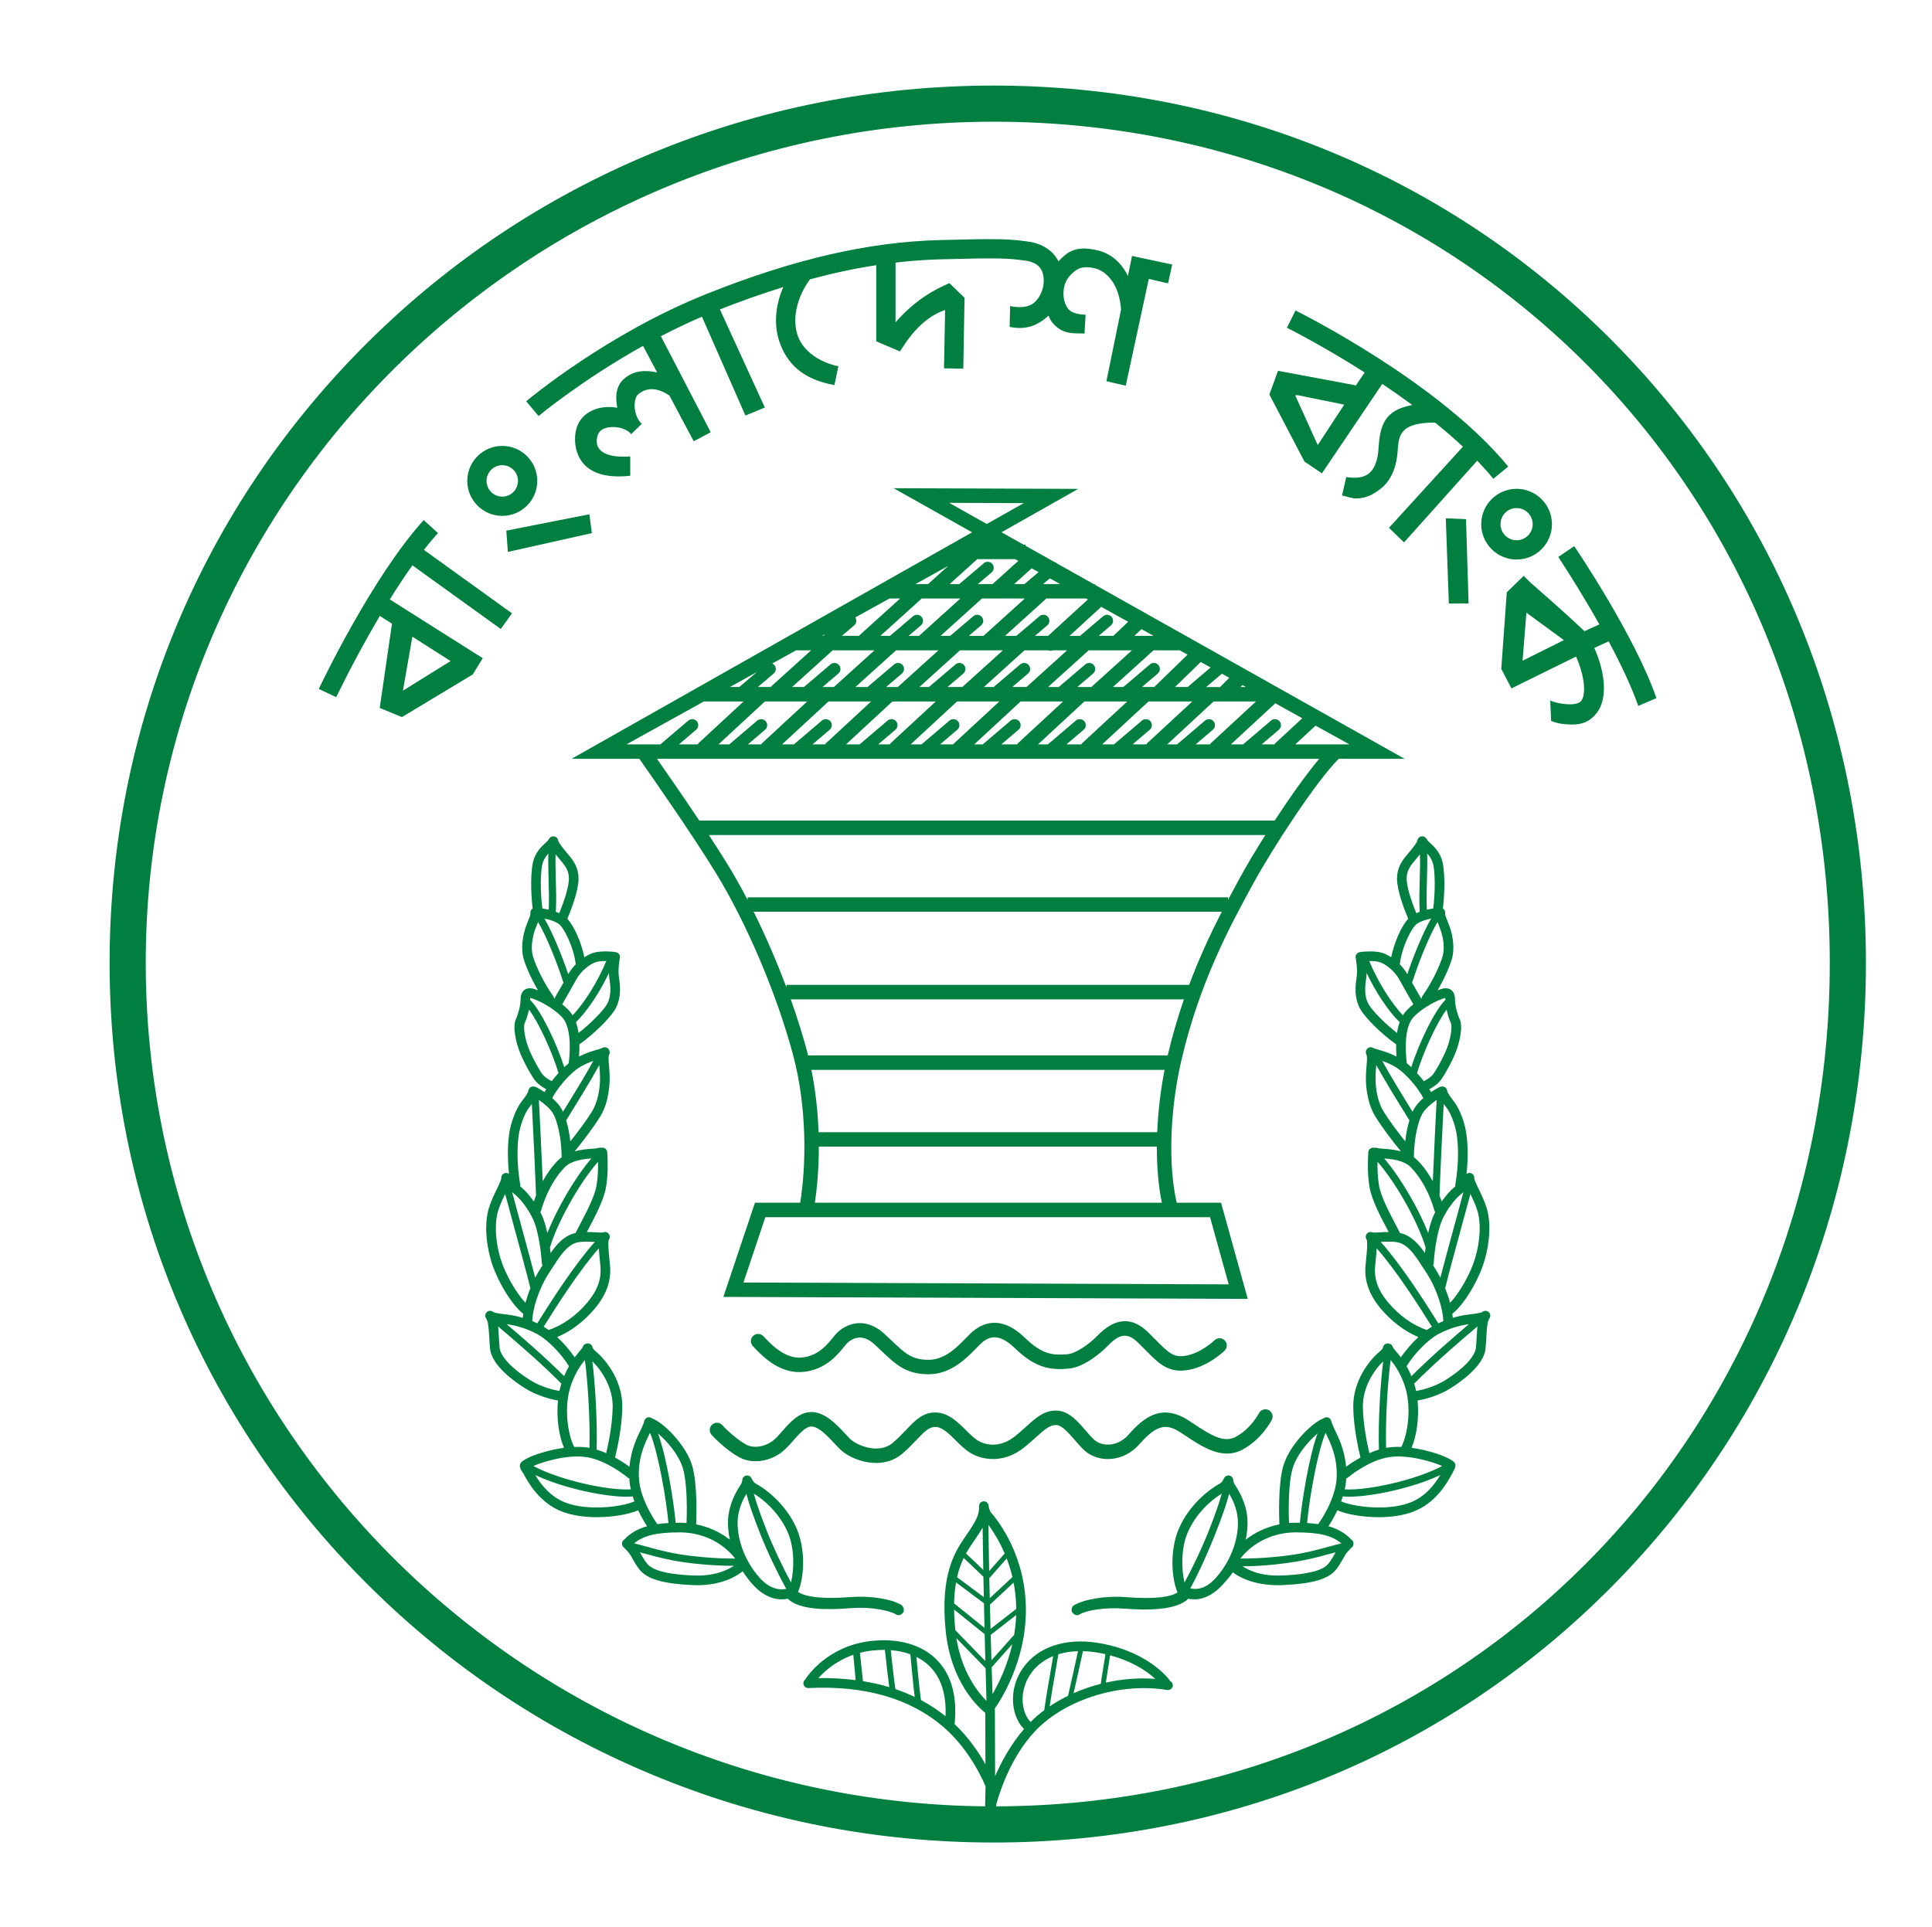 <?xml version="1.0" encoding="utf-8"?>
<!-- Generator: Adobe Illustrator 16.0.0, SVG Export Plug-In . SVG Version: 6.00 Build 0)  -->
<!DOCTYPE svg PUBLIC "-//W3C//DTD SVG 1.1//EN" "http://www.w3.org/Graphics/SVG/1.1/DTD/svg11.dtd">
<svg version="1.1" id="Layer_1" xmlns="http://www.w3.org/2000/svg" xmlns:xlink="http://www.w3.org/1999/xlink" x="0px" y="0px"
	 width="802px" height="800px" viewBox="0 0 802 800" enable-background="new 0 0 802 800" xml:space="preserve">
<g>
	<path fill="#007F40" d="M603.31,610.89c0.11-0.189,0.2-0.35,0.28-0.489c0.101-0.17,0.17-0.351,0.22-0.53
		C603.67,610.19,603.5,610.53,603.31,610.89z"/>
	<path fill="#007F40" d="M618.21,545.01c-0.69-0.859-1.94-1.02-2.81-0.33c-0.62,0.49-3.181,0.79-5.23,1.04l-0.83,0.101
		c-1.21,0.14-3.479,0.5-6.28,1.33c-0.04-0.551-0.109-1.12-0.189-1.7c0.02-0.021,0.05-0.03,0.07-0.04
		c4.84-3.8,10.939-13.92,13.31-22.101c2.35-8.079,2.65-16.069,0.83-21.909c-0.91-2.9-2.23-5.62-3.3-7.811
		c-0.8-1.649-1.63-3.359-1.71-4.07c-0.011-0.119-0.04-0.239-0.08-0.35c0.01-0.06,0.01-0.11,0.01-0.17c0-1.1-0.9-2-2-2
		c-0.46,0-0.88,0.16-1.22,0.42c0.79-7.34,0.46-13.689-0.23-17.6c-0.92-5.261-3.13-10.011-4.79-12.2l-0.26-0.34
		c-1.23-1.61-2.61-3.431-2.77-4.49c-0.171-1.1-1.19-1.85-2.28-1.68c-0.08,0.01-0.16,0.04-0.24,0.06
		c-0.229,0.021-0.45,0.08-0.66,0.18c-0.72,0.351-2.02,1.08-3.5,2.08c-0.22-0.39-0.46-0.8-0.71-1.21c1.58-0.84,3.63-2.18,4.96-4.069
		c2.05-2.9,5.26-8.931,6.59-12.94c0.471-1.4,2.71-8.58,1-12.16c-0.88-1.819-1.89-5.58-1.89-7.72c0-1.35-0.17-3.271-1.64-4.34
		c-1.58-1.16-3.57-0.521-4.221-0.311c-0.409,0.13-0.89,0.301-1.399,0.5c2.84-4.81,4.97-9.739,5.93-12.939
		c1.33-4.44,0.38-9.97-0.96-13.67c-0.32-0.89-0.64-1.68-0.93-2.39c-0.55-1.33-0.98-2.38-0.891-2.95c0.13-0.82-0.26-1.61-0.93-2.02
		c0.76-6.06,1.11-16.58-0.69-21.04c-1.25-3.09-3.17-4.86-4.569-6.14c-0.47-0.43-1.101-1.02-1.21-1.26c-0.11-0.28-0.29-0.52-0.5-0.71
		c-0.3-0.43-0.771-0.74-1.33-0.82c-1.09-0.16-2.11,0.59-2.271,1.68c-0.12,0.78-1.6,2.84-4.409,6.11c-2.11,2.47-4.061,5.36-4.061,9.8
		c0,5.06,3.12,13.03,4.65,16.63c-2.851,3.09-5.82,9.79-7.07,15.99c-1.21-0.79-2.4-1.41-3.45-1.76c-3.33-1.11-8.46-0.54-9.04-0.47
		c-0.16,0.01-0.319,0.06-0.46,0.11c-0.069,0.01-0.14,0.01-0.21,0.02c-1.08,0.22-1.78,1.27-1.57,2.36c0.011,0.04,0.94,4.8,0.341,8.38
		c-0.92,5.53-0.29,10.04,1.87,13.41c2.26,3.51,8.579,9.9,14.579,14.08c-0.029,1.58,0.021,3.28,0.15,5.09
		c-2.91-1.5-5.59-2.29-7.46-2.83c-0.83-0.24-1.86-0.54-2.12-0.7c-0.91-0.63-2.16-0.399-2.78,0.511
		c-0.25,0.359-0.359,0.779-0.35,1.189c-0.03,0.391,0.05,0.79,0.26,1.15c0.34,0.609,0.17,2.649,0.021,4.45
		c-0.12,1.359-0.25,2.899-0.28,4.609c-0.05,2.97,0.23,10.54,3.96,16.59c2.75,4.431,7.14,10.23,10.58,14.391
		c-2.7-0.74-5.39-0.95-7.38-1.101c-0.91-0.069-2.05-0.149-2.3-0.229c-0.44-0.21-0.91-0.24-1.341-0.13
		c-0.14-0.03-0.279-0.061-0.42-0.07c-1.08-0.05-2.04,0.8-2.1,1.9l-0.03,0.529c-0.13,2.23-0.47,8.15,0.561,14.08
		c0.899,5.221,4.569,12.15,7.239,17.21c0.24,0.46,0.471,0.88,0.681,1.3c-1.26,0-2.48,0.061-3.57,0.131
		c-1.13,0.06-2.649,0.14-3.12,0.05c-0.96-0.44-2.1-0.061-2.6,0.88c-0.37,0.72-0.271,1.55,0.189,2.15c0.41,1.369,0.07,4.779-0.25,8.1
		c-0.09,0.85-0.18,1.74-0.26,2.66c-0.57,6.229,1.49,12.05,6.29,17.79c4.43,5.3,10.03,9.52,15.65,11.859
		c-2.811,2.61-5.38,5.67-7.271,8.431c-0.8-1.09-1.54-1.971-2.149-2.681c-0.431-0.51-0.96-1.14-1.11-1.409
		c-0.15-0.801-0.75-1.41-1.51-1.591c-0.19-0.069-0.391-0.12-0.601-0.12c-1.09-0.029-1.97,0.771-2.06,1.83
		c-0.11,0.28-0.59,0.851-1.1,1.33c-4.95,4.03-11.36,12.811-11.23,23.221c0.1,8.38,2.13,17.43,3.01,21
		c-2.479,1.369-4.569,2.779-5.99,3.83c-0.6-7.011-3.17-12.271-4.56-15.08c-0.26-0.53-0.47-0.971-0.62-1.311
		c-0.689-1.609-0.88-2.229-0.93-2.399c-0.101-0.87-0.771-1.601-1.68-1.74c-0.58-0.09-1.141,0.09-1.57,0.439
		c-4.97,1.851-14.29,11.301-16.71,19.811c-2.181,7.68-1.75,20.979-1.61,24.2c-5.16,1.029-9.95,3.21-13.97,6.359
		c0.66-3.149,0.87-6.069,0.71-8.52c-0.42-6.87-3.87-12.221-5.16-14.23c-0.15-0.22-0.26-0.39-0.32-0.5
		c-0.279-0.51-0.409-1.34-0.43-1.58c-0.1-1.1-1.06-1.93-2.16-1.83c-0.75,0.07-1.37,0.54-1.649,1.181
		c-0.04,0.06-0.091,0.12-0.12,0.189c-0.45,0.88-0.69,1.351-1.44,1.891c-7.6,4.239-14.18,11.5-17.359,19.25
		c-3.5,8.52-3.021,19.759-0.391,26.069c-2.68,1.689-8.54,2.97-21.81,1.91c-8-0.63-17.221,0.96-21.21,3.44
		c-0.94,0.579-1.23,2.02-0.65,2.96c0.38,0.6,1.24,1.14,1.91,1.14c0.36,0,0.72-0.1,1.05-0.3c2.83-1.76,10.73-3.069,18.58-2.449
		c9.05,0.72,21.681,0.839,26.591-4.11c2.779,0.63,8.539,0.749,14.64-6.221c1.47-1.68,2.75-3.02,3.859-4.77
		c2.101,1.7,8.24,5.39,18.891,5.39c0.63,0,1.279-0.02,1.939-0.05c12.22-0.55,18.8-2.47,21.99-6.41c1.22-1.51,2.13-3.13,2.939-4.55
		c0.62-1.101,1.211-2.141,1.7-2.68c0.83-0.9,1.42-1.521,1.75-1.87c0.08-0.051,0.15-0.101,0.221-0.15
		c0.319-0.3,0.529-0.68,0.609-1.08c0.17-0.67,0.01-1.399-0.51-1.92c-0.13-0.12-0.26-0.22-0.41-0.3c-2.479-2.61-5.47-4.38-9.42-5.48
		c0.97-1.479,2.37-3.8,3.71-6.63c3.71,1.641,10.271,2.87,17.11,2.87c5,0,10.149-0.66,14.43-2.3c9.58-3.67,14.25-12.36,16.25-16.07
		c0.03-0.05,0.05-0.1,0.07-0.14c0.1-0.18,0.189-0.351,0.279-0.521c0.19-0.359,0.36-0.699,0.5-1.02c0.58-1.4,0.561-2.47-0.85-3.351
		c-0.05-0.05-0.1-0.079-0.16-0.109c-0.59-0.42-1.46-0.91-2.729-1.48c-2.141-0.97-7.811-2.96-14.12-3.81
		c2.12-4.94,3.22-12.47,2.5-19.63c2.34-0.41,8.26-1.71,13.609-5.04c4.16-2.601,13.91-9.4,14.601-16.49
		c0.149-1.59,0.24-3.17,0.33-4.7c0.16-2.899,0.35-6.189,0.97-7.229c0.1-0.16,0.16-0.33,0.21-0.5
		C618.76,546.82,618.8,545.77,618.21,545.01z M536.55,609.8c1.561-5.52,6.431-11.319,10.37-14.62c-3.66,9.98-6.59,28.811-7.32,37.07
		c-0.569-0.02-1.13-0.02-1.72-0.02c-0.95,0-1.88,0.05-2.8,0.119C534.94,628.74,534.63,616.55,536.55,609.8z M491.72,657.04
		c-1.43-5.82-1.37-14.24,1.17-20.41c2.66-6.49,8-12.61,14.271-16.49c-0.96,3.61-2.75,8.761-5.43,15.561
		C499.21,642.12,495.14,650.75,491.72,657.04z M504.89,654.92c-4.85,5.54-9.06,4.96-10.789,4.55c3.6-6.47,7.689-15.739,10.419-22.67
		c2.91-7.41,4.78-12.819,5.721-16.62c1.37,2.32,3.319,6.21,3.6,10.811C514.23,637.17,512.08,646.7,504.89,654.92z M554.04,645.19
		c-0.73,1.29-1.56,2.75-2.57,4c-1.47,1.81-5.04,4.3-19.06,4.939c-8.99,0.4-14.1-2.149-16.609-3.84c0.239,0,0.46,0.01,0.699,0.01
		c7.761,0,17.34-1.08,24.41-2.45c4.62-0.899,8.77-2.04,12.1-2.949c0.49-0.141,0.96-0.271,1.41-0.391
		C554.29,644.73,554.17,644.96,554.04,645.19z M556.82,640.8c-1.261,0.29-2.811,0.71-4.601,1.2c-3.29,0.91-7.37,2.03-11.88,2.9
		c-7.17,1.39-17.79,2.279-25.45,2.189c5.341-6.83,13.82-10.859,22.99-10.859C547.49,636.23,552.94,637.5,556.82,640.8z
		 M554.81,614.24c-0.649,8.479-6.579,17.13-7.6,18.56c-1.43-0.2-2.96-0.35-4.61-0.45c0.83-9.439,4.11-28.88,7.641-37.46
		c0.12,0.23,0.24,0.49,0.38,0.771C552.32,599.11,555.47,605.54,554.81,614.24z M610.38,495.74c1.01,2.08,2.11,4.39,2.88,6.859
		c1.57,5.03,1.25,12.36-0.85,19.591c-1.86,6.43-6.54,14.659-10.47,18.72c-0.53-1.98-1.221-4.021-2.04-6.05
		c1.439-5.87,4.13-15.73,6.51-24.44C607.91,504.92,609.36,499.63,610.38,495.74z M607.47,494.99c-1.01,3.88-2.45,9.149-3.95,14.63
		c-1.949,7.12-4.1,15-5.609,20.87c-0.73-1.431-1.521-2.8-2.351-4.08l-0.68-1.061c0.16-0.27,0.26-0.569,0.28-0.909
		c0.32-5.71,1.68-14,3.57-18.101c1.979-4.29,5.189-8.38,7.21-10.05C606.5,495.83,607.01,495.4,607.47,494.99z M597.57,496.13
		c0.31-9,1.239-28.86,1.72-37.79c0.33,0.45,0.68,0.91,1.03,1.36l0.25,0.34c1.43,1.88,3.27,6.07,4.04,10.47
		c0.79,4.471,1.069,12.431-0.5,21.4c-0.04,0.229-0.03,0.47,0.01,0.689c-0.23,0.19-0.47,0.4-0.73,0.61
		c-1.56,1.29-3.319,3.34-4.92,5.64c-0.27-0.79-0.569-1.63-0.92-2.52C597.56,496.27,597.57,496.2,597.57,496.13z M596.38,456.69
		c-0.38,6.71-1.16,23.01-1.59,33.77c-1.62-2.95-3.68-5.96-6.28-8.61c-0.5-0.51-1.04-0.96-1.6-1.369c0-0.011,0.01-0.021,0.01-0.04
		c0.08-8.221,1.82-14.95,3.49-17.971C591.58,460.38,594.14,458.22,596.38,456.69z M602.28,424.78c0.529,1.109,0.229,4.93-1.181,9.17
		c-1.189,3.569-4.18,9.229-6.069,11.899c-0.931,1.32-2.67,2.391-3.99,3.051c-0.87-1.15-1.81-2.29-2.81-3.381
		c2.489-8.43,8.119-20.81,12.25-26.34C600.93,421.27,601.62,423.4,602.28,424.78z M599.36,414.49c0.25-0.08,0.439-0.13,0.569-0.15
		c0.03,0.17,0.061,0.44,0.07,0.84c-4.42,4.24-10.95,17.851-14.16,27.9c-0.609-0.57-1.229-1.12-1.859-1.62
		c-1.36-12.02,0.81-17.1,2.88-19.24C590.95,417.97,596.83,415.3,599.36,414.49z M597.08,383.7c0.27,0.66,0.57,1.39,0.87,2.23
		c1.069,2.95,1.939,7.65,0.88,11.16c-1.22,4.07-4.48,11.021-8.37,16.43c-0.229,0.32-0.35,0.681-0.37,1.04
		c-0.04,0.03-0.08,0.051-0.12,0.08c-0.979-1.699-2.47-4.279-3.79-6.62c2.721-8.6,7.12-19.43,10.54-25.209
		C596.83,383.1,596.95,383.39,597.08,383.7z M592.35,364.91c0.11-3.88,0.21-7.59,0.07-10.55c0.8,0.86,1.57,1.89,2.14,3.31
		c1.4,3.46,1.19,13.56,0.381,19.52c-0.181,0.03-0.351,0.07-0.54,0.1c-0.61,0.1-1.33,0.23-2.101,0.4
		C592.11,373.84,592.23,369.32,592.35,364.91z M583.92,364.83c0-2.98,1.18-4.96,3.1-7.19c0.921-1.08,1.721-2.05,2.421-2.94
		c0.109,2.8,0.02,6.38-0.091,10.12c-0.13,4.74-0.26,9.61-0.01,13.73c-0.46,0.17-0.93,0.38-1.399,0.6
		C585.44,373.15,583.92,367.73,583.92,364.83z M588.13,383.61c2.061-1.35,4.19-1.88,5.94-2.2c-3.38,5.76-7.29,15.42-9.88,23.06
		c-0.851-1.51-1.94-2.89-3.131-4.1C582.06,392.58,586.23,384.85,588.13,383.61z M572.78,399.48c2.5,0.83,6.189,3.73,8.05,7.14
		c1.54,2.84,4.42,7.84,5.87,10.35c-0.95,0.761-1.87,1.59-2.72,2.48c-0.601,0.609-1.12,1.31-1.601,2.08
		c-4.89-5.07-10.61-14.24-13.979-22.51C569.92,399,571.62,399.09,572.78,399.48z M568.35,417.34c-1.609-2.51-2.05-6.07-1.29-10.59
		c0.15-0.91,0.221-1.86,0.24-2.79c3.76,7.98,9.07,15.95,13.71,20.44c-0.479,1.34-0.84,2.83-1.08,4.479
		C575.09,425.15,570.12,420.08,568.35,417.34z M579.23,442.97c3.229,1.931,6.949,5.91,9.55,9.601c0.01,0.01,0.01,0.029,0.02,0.04
		c0.811,1.159,1.5,2.27,2.04,3.3c-1.54,1.359-2.979,2.93-3.92,4.62c-0.189,0.33-0.36,0.689-0.54,1.06
		c-4.189-6.75-9.28-15.02-12.57-21.08C575.46,441.07,577.31,441.83,579.23,442.97z M574.37,461.53c-2.21-3.561-3.47-8.95-3.37-14.41
		c0.03-1.58,0.15-3.05,0.26-4.351c0.021-0.199,0.03-0.39,0.05-0.579c3.66,6.72,9.37,15.909,13.71,22.89l0.04,0.06
		c-0.779,2.561-1.369,5.561-1.729,8.75C580.27,470.08,576.66,465.24,574.37,461.53z M585.66,484.65
		c4.2,4.279,7.79,10.859,9.83,18.06c0.06,0.22,0.16,0.42,0.279,0.59c-0.239,0.46-0.46,0.91-0.67,1.36
		c-0.869,1.88-1.619,4.46-2.239,7.27c-3.801-9.649-11.12-22.6-18.271-30.949C578.06,481.25,582.85,481.8,585.66,484.65z
		 M572.47,492.33c-0.63-3.63-0.7-7.29-0.64-9.97c8.27,9.43,17.21,26.1,19.89,35.43c0.021,0.05,0.05,0.1,0.07,0.15
		c-0.1,0.779-0.2,1.56-0.28,2.329c-2.39-3.42-4.59-5.88-7.779-7.479c-0.79-0.39-1.671-0.67-2.58-0.87
		c-0.011-0.01-0.011-0.03-0.021-0.05c-0.47-0.96-1.11-2.16-1.82-3.51C576.9,503.8,573.27,496.92,572.47,492.33z M581.94,516.37
		c3.489,1.75,5.659,5.1,9.25,10.66l1.02,1.56c4.43,6.82,6.86,15.32,6.9,19.84c0,0.04,0.01,0.07,0.01,0.101
		c-0.68,0.279-1.37,0.58-2.07,0.91c-5.729-9.261-15.63-24.591-23.89-33.801C575.95,515.48,579.75,515.28,581.94,516.37z
		 M576.2,540.72c-4.141-4.96-5.851-9.68-5.37-14.87c0.08-0.909,0.16-1.79,0.25-2.63c0.18-1.85,0.34-3.489,0.41-4.939
		c7.93,9.01,17.34,23.58,22.899,32.56c-0.689,0.41-1.37,0.86-2.06,1.36c-0.021,0-0.03-0.01-0.05-0.021
		C586.61,550.34,580.75,546.16,576.2,540.72z M577.29,564.66c1.63,2.01,3.8,5.07,5.58,9.91c3.41,9.229,1.479,21.239-1.17,26.18
		c-1.9-0.07-3.79,0-5.62,0.27c-0.23,0.04-0.46,0.091-0.69,0.131C575.03,588.42,576.25,571.99,577.29,564.66z M574.19,565.2
		c-1.101,8.39-2.16,24.83-1.78,36.66c-1.37,0.399-2.69,0.909-3.97,1.47c-0.921-3.86-2.601-11.93-2.69-19.23
		C565.65,576.07,570.25,569.01,574.19,565.2z M585.29,623.88c-9.39,3.59-23.5,1.74-28.57-0.52c0.25-0.67,0.49-1.36,0.71-2.061
		c0.78,0.07,1.62,0.12,2.561,0.12c9.729,0,26.85-3.74,37.89-9C595.59,616.26,591.73,621.42,585.29,623.88z M598.43,608.57
		c0.08,0.04,0.15,0.08,0.23,0.109c-11,5.91-31.26,10.29-40.44,9.69c0.28-1.26,0.48-2.54,0.57-3.82c0.02-0.22,0.02-0.42,0.04-0.64
		c0.16-0.07,0.32-0.16,0.46-0.28c0.09-0.08,8.82-7.38,17.38-8.649C585.26,603.7,596.02,607.49,598.43,608.57z M585.91,571.36
		c-0.66-1.551-1.33-2.91-2.01-4.11c3.18-5.26,8.83-10.99,13.14-13.33c5.49-2.97,10.68-3.87,12.72-4.13
		C603.55,555.06,594.09,563.2,585.91,571.36z M612.99,555.03c-0.08,1.489-0.17,3.04-0.32,4.54c-0.35,3.64-5.22,8.81-12.729,13.479
		c-4.681,2.92-10,4.101-12.101,4.48c-0.21-1.05-0.479-2.07-0.79-3.061c9.04-9.14,19.97-18.43,26.25-23.75
		C613.17,552.01,613.08,553.45,612.99,555.03z"/>
	<path fill="#007F40" d="M374.1,666.33c-3.99-2.48-13.02-3.87-21.01-3.24c-13.28,1.06-19.14-0.421-21.81-2.11
		c2.63-6.311,3.11-17.35-0.39-25.869c-3.19-7.75-9.77-15.011-17.36-19.25c-0.75-0.54-1-1.011-1.44-1.891
		c-0.04-0.069-0.08-0.13-0.12-0.189c-0.29-0.641-0.9-1.11-1.65-1.181c-1.11-0.09-2.07,0.73-2.16,1.83
		c-0.02,0.19-0.14,1.051-0.44,1.58c-0.06,0.11-0.17,0.28-0.31,0.5c-1.3,2.01-4.74,7.36-5.17,14.23c-0.15,2.45,0.05,5.37,0.72,8.52
		c-4.03-3.149-8.81-5.33-13.98-6.359c0.14-3.221,0.57-16.521-1.6-24.2c-2.42-8.51-11.74-17.95-16.71-19.811
		c-0.43-0.35-0.99-0.529-1.57-0.439c-0.91,0.14-1.58,0.87-1.69,1.74c-0.04,0.17-0.23,0.79-0.92,2.399
		c-0.15,0.34-0.37,0.78-0.62,1.311c-1.39,2.81-3.97,8.069-4.56,15.08c-1.43-1.051-3.51-2.461-5.99-3.83
		c0.88-3.57,2.91-12.62,3.01-21c0.12-10.42-6.29-19.2-11.24-23.23c-0.51-0.479-0.98-1.04-1.1-1.32c-0.09-1.06-1.01-1.88-2.06-1.83
		c-0.19,0-0.38,0.051-0.56,0.11c-0.78,0.17-1.4,0.79-1.54,1.601c-0.16,0.27-0.69,0.899-1.12,1.409c-0.6,0.71-1.34,1.591-2.15,2.681
		c-1.88-2.761-4.45-5.82-7.26-8.431c5.62-2.34,11.22-6.56,15.64-11.859c4.8-5.74,6.86-11.561,6.29-17.79
		c-0.08-0.92-0.17-1.811-0.25-2.66c-0.33-3.32-0.67-6.73-0.25-8.1c0.46-0.601,0.56-1.431,0.18-2.15c-0.49-0.94-1.64-1.32-2.59-0.88
		c-0.47,0.09-2,0.01-3.12-0.05c-1.09-0.07-2.32-0.131-3.58-0.131c0.22-0.42,0.44-0.84,0.68-1.3c2.68-5.06,6.34-11.989,7.25-17.21
		c1.02-5.93,0.68-11.85,0.55-14.08l-0.03-0.529c-0.05-1.101-0.97-1.96-2.09-1.9c-0.12,0.01-0.24,0.03-0.35,0.06
		c-0.44-0.119-0.91-0.1-1.36,0.11c-0.31,0.11-1.44,0.19-2.35,0.26c-2,0.15-4.69,0.36-7.38,1.101c3.43-4.16,7.83-9.96,10.57-14.391
		c3.74-6.05,4.02-13.62,3.97-16.59c-0.03-1.71-0.16-3.25-0.28-4.609c-0.15-1.801-0.32-3.841,0.02-4.45c0.23-0.41,0.3-0.87,0.23-1.3
		c-0.03-0.341-0.13-0.681-0.33-0.99c-0.6-0.91-1.85-1.15-2.77-0.57c-0.26,0.17-1.29,0.47-2.12,0.71c-1.87,0.54-4.56,1.33-7.46,2.83
		c0.12-1.81,0.17-3.51,0.14-5.09c6-4.18,12.32-10.57,14.58-14.08c2.17-3.37,2.8-7.88,1.88-13.41c-0.6-3.58,0.33-8.34,0.34-8.38
		c0.21-1.09-0.49-2.14-1.58-2.36c-0.07-0.01-0.13-0.01-0.2-0.02c-0.15-0.05-0.3-0.1-0.47-0.11c-0.57-0.07-5.7-0.64-9.03,0.47
		c-1.06,0.35-2.25,0.97-3.46,1.76c-1.25-6.2-4.22-12.9-7.06-15.99c1.53-3.6,4.65-11.57,4.65-16.63c0-4.44-1.95-7.33-4.07-9.8
		c-2.8-3.27-4.29-5.33-4.4-6.11c-0.17-1.09-1.19-1.85-2.28-1.68c-0.59,0.09-1.08,0.44-1.38,0.9c-0.18,0.18-0.33,0.39-0.44,0.63
		c-0.11,0.24-0.75,0.83-1.21,1.26c-1.41,1.28-3.33,3.05-4.57,6.14c-1.8,4.46-1.46,14.98-0.7,21.04c-0.66,0.41-1.06,1.2-0.93,2.02
		c0.09,0.57-0.34,1.62-0.88,2.95c-0.29,0.71-0.61,1.5-0.94,2.39c-1.33,3.7-2.28,9.23-0.95,13.67c0.96,3.2,3.09,8.13,5.93,12.939
		c-0.52-0.199-0.99-0.37-1.4-0.5c-0.65-0.21-2.64-0.85-4.22,0.311c-1.47,1.069-1.64,2.99-1.64,4.34c0,2.14-1.02,5.9-1.89,7.72
		c-1.71,3.58,0.53,10.76,0.99,12.16c1.33,4.01,4.55,10.04,6.6,12.94c1.32,1.89,3.37,3.229,4.96,4.069
		c-0.25,0.41-0.49,0.82-0.71,1.21c-1.48-1-2.78-1.729-3.5-2.08c-0.22-0.1-0.44-0.159-0.66-0.18c-0.08-0.02-0.16-0.05-0.25-0.06
		c-1.09-0.17-2.11,0.59-2.27,1.68c-0.16,1.06-1.55,2.88-2.77,4.49l-0.26,0.34c-1.66,2.189-3.87,6.939-4.8,12.2
		c-0.68,3.91-1.01,10.26-0.22,17.6c-0.34-0.26-0.76-0.42-1.22-0.42c-1.11,0-2,0.9-2,2v0.17c-0.03,0.11-0.06,0.23-0.07,0.35
		c-0.09,0.711-0.92,2.421-1.72,4.07c-1.06,2.19-2.38,4.91-3.29,7.811c-1.82,5.84-1.52,13.83,0.82,21.909
		c2.38,8.181,8.47,18.301,13.31,22.101c0.03,0.01,0.05,0.02,0.08,0.04c-0.09,0.58-0.15,1.149-0.19,1.7
		c-2.8-0.83-5.08-1.19-6.29-1.33l-0.82-0.101c-2.06-0.25-4.61-0.55-5.23-1.04c-0.87-0.689-2.13-0.54-2.81,0.33
		c-0.59,0.76-0.56,1.811,0.04,2.521c0.04,0.17,0.11,0.34,0.2,0.5c0.62,1.04,0.81,4.33,0.98,7.229c0.09,1.53,0.18,3.11,0.33,4.7
		c0.68,7.09,10.44,13.89,14.6,16.49c5.35,3.33,11.26,4.63,13.61,5.04c-0.73,7.149,0.37,14.689,2.5,19.63
		c-6.31,0.85-11.99,2.84-14.12,3.81c-0.84,0.38-1.51,0.721-2.04,1.03c-0.05,0.03-0.1,0.05-0.15,0.09
		c-2.73,1.47-2.45,3.15-0.61,5.681c0.01,0.02,0.03,0.029,0.04,0.05c2.05,3.819,6.72,12.239,16.11,15.84
		c4.29,1.64,9.43,2.3,14.44,2.3c6.83,0,13.39-1.229,17.11-2.87c1.33,2.83,2.74,5.15,3.71,6.63c-3.96,1.101-6.94,2.87-9.43,5.48
		c-0.14,0.08-0.28,0.18-0.4,0.3c-0.52,0.521-0.69,1.25-0.52,1.92c0.09,0.4,0.29,0.78,0.62,1.08c0.07,0.05,0.14,0.1,0.21,0.15
		c0.33,0.35,0.93,0.97,1.75,1.87c0.5,0.539,1.09,1.579,1.71,2.68c0.8,1.42,1.72,3.04,2.94,4.55c3.19,3.94,9.76,5.86,21.99,6.41
		c0.66,0.03,1.31,0.05,1.94,0.05c10.65,0,16.79-4.09,18.88-5.8c1.11,1.76,2.39,3.5,3.87,5.18c6.09,6.97,12.06,6.851,14.84,6.221
		c4.91,4.949,17.34,4.63,26.39,3.91c7.84-0.631,15.75,0.89,18.58,2.649c0.33,0.2,0.69,0.3,1.05,0.3c0.67,0,1.52-0.54,1.9-1.14
		C375.52,668.55,375.04,666.909,374.1,666.33z M254.33,584.1c-0.09,7.301-1.78,15.37-2.69,19.23c-1.28-0.561-2.61-1.07-3.97-1.47
		c0.37-11.83-0.68-28.271-1.78-36.66C249.83,569.01,254.42,576.07,254.33,584.1z M242.78,564.66c1.04,7.32,2.26,23.76,1.91,36.49
		c-0.23-0.04-0.46-0.091-0.69-0.131c-1.83-0.27-3.73-0.34-5.63-0.27c-2.65-4.94-4.57-16.95-1.17-26.18
		C238.98,569.73,241.15,566.67,242.78,564.66z M248.58,518.28c0.08,1.45,0.24,3.09,0.42,4.939c0.08,0.84,0.17,1.721,0.25,2.63
		c0.47,5.19-1.23,9.91-5.37,14.87c-4.56,5.44-10.42,9.62-16.09,11.46c-0.01,0.011-0.03,0.021-0.04,0.021
		c-0.69-0.5-1.38-0.95-2.06-1.36C231.25,541.86,240.66,527.29,248.58,518.28z M246.92,515.64c-8.26,9.21-18.17,24.54-23.89,33.801
		c-0.7-0.33-1.39-0.631-2.07-0.91c0-0.03,0.01-0.061,0.01-0.101c0.03-4.52,2.47-13.02,6.9-19.84l1.01-1.56
		c3.59-5.561,5.76-8.91,9.26-10.66C240.33,515.28,244.12,515.48,246.92,515.64z M248.24,482.36c0.06,2.68-0.01,6.34-0.63,9.97
		c-0.8,4.59-4.44,11.47-6.84,16.03c-0.72,1.35-1.35,2.55-1.82,3.51c-0.01,0.02-0.01,0.03-0.02,0.05c-0.92,0.2-1.79,0.48-2.58,0.87
		c-3.19,1.6-5.39,4.06-7.78,7.479c-0.08-0.77-0.18-1.55-0.29-2.329c0.02-0.051,0.06-0.101,0.07-0.15
		C231.04,508.46,239.98,491.79,248.24,482.36z M245.48,480.98c-7.14,8.35-14.47,21.3-18.26,30.949c-0.62-2.81-1.38-5.39-2.24-7.27
		c-0.21-0.45-0.44-0.9-0.68-1.36c0.13-0.17,0.22-0.37,0.28-0.59c2.05-7.2,5.63-13.78,9.84-18.06
		C237.23,481.8,242.01,481.25,245.48,480.98z M248.77,442.19c0.01,0.189,0.03,0.38,0.04,0.579c0.11,1.301,0.24,2.771,0.27,4.351
		c0.09,5.46-1.17,10.85-3.37,14.41c-2.29,3.71-5.9,8.55-8.96,12.359c-0.36-3.189-0.96-6.189-1.73-8.75l0.04-0.06
		C239.4,458.1,245.11,448.91,248.77,442.19z M240.85,442.97c1.91-1.14,3.77-1.899,5.42-2.46c-3.29,6.061-8.39,14.33-12.58,21.08
		c-0.17-0.37-0.35-0.729-0.53-1.06c-0.94-1.69-2.38-3.261-3.93-4.62c0.54-1.03,1.23-2.15,2.04-3.3c0.01-0.011,0.02-0.021,0.02-0.03
		C233.89,448.89,237.62,444.9,240.85,442.97z M253.02,406.75c0.75,4.52,0.32,8.08-1.29,10.59c-1.77,2.74-6.74,7.811-11.58,11.54
		c-0.24-1.649-0.6-3.149-1.08-4.479c4.64-4.49,9.95-12.46,13.71-20.44C252.8,404.89,252.87,405.84,253.02,406.75z M247.29,399.48
		c1.16-0.39,2.87-0.48,4.38-0.47c-3.37,8.28-9.08,17.45-13.97,22.521c-0.48-0.771-1.01-1.471-1.6-2.08
		c-0.86-0.891-1.78-1.72-2.72-2.48c1.45-2.51,4.33-7.51,5.87-10.35C241.1,403.21,244.79,400.31,247.29,399.48z M230.64,354.7
		c0.69,0.89,1.49,1.86,2.42,2.94c1.91,2.23,3.1,4.21,3.1,7.19c0,2.9-1.53,8.32-4.02,14.32c-0.48-0.22-0.95-0.43-1.41-0.6
		c0.26-4.12,0.12-8.99-0.01-13.73C230.62,361.08,230.52,357.5,230.64,354.7z M231.95,383.61c1.89,1.24,6.07,8.97,7.06,16.77
		c-1.19,1.2-2.27,2.58-3.12,4.09c-2.59-7.64-6.5-17.3-9.88-23.06C227.75,381.73,229.88,382.26,231.95,383.61z M225.51,357.67
		c0.57-1.42,1.34-2.45,2.14-3.31c-0.13,2.96-0.03,6.67,0.07,10.55c0.12,4.41,0.24,8.93,0.05,12.78c-0.77-0.17-1.48-0.3-2.1-0.4
		c-0.18-0.03-0.36-0.07-0.53-0.1C224.33,371.23,224.11,361.13,225.51,357.67z M221.24,397.09c-1.05-3.51-0.18-8.21,0.88-11.16
		c0.31-0.84,0.61-1.57,0.88-2.23c0.13-0.31,0.24-0.6,0.36-0.89c3.41,5.78,7.82,16.61,10.53,25.209c-1.32,2.341-2.81,4.921-3.79,6.62
		c-0.04-0.029-0.08-0.05-0.12-0.08c-0.02-0.359-0.13-0.72-0.36-1.04C225.73,408.11,222.46,401.16,221.24,397.09z M220.14,414.34
		c0.14,0.021,0.32,0.07,0.57,0.15c2.54,0.81,8.41,3.479,12.51,7.729c2.06,2.141,4.23,7.221,2.88,19.24
		c-0.63,0.5-1.25,1.05-1.87,1.62c-3.2-10.05-9.73-23.66-14.15-27.9C220.09,414.78,220.11,414.51,220.14,414.34z M225.04,445.85
		c-1.88-2.67-4.88-8.33-6.06-11.899c-1.41-4.24-1.71-8.061-1.18-9.17c0.66-1.38,1.35-3.511,1.79-5.601
		c4.14,5.53,9.77,17.91,12.25,26.34c-0.99,1.091-1.94,2.23-2.81,3.381C227.72,448.24,225.98,447.17,225.04,445.85z M229.66,462.47
		c1.68,3.021,3.41,9.75,3.5,17.971c0,0.02,0,0.029,0.01,0.04c-0.57,0.409-1.1,0.859-1.6,1.369c-2.61,2.65-4.66,5.66-6.28,8.61
		c-0.44-10.76-1.21-27.06-1.6-33.77C225.94,458.22,228.5,460.38,229.66,462.47z M215.46,470.51c0.77-4.399,2.62-8.59,4.04-10.47
		l0.26-0.34c0.35-0.45,0.69-0.91,1.02-1.36c0.49,8.93,1.41,28.79,1.72,37.79c0,0.07,0.02,0.14,0.03,0.2
		c-0.35,0.89-0.66,1.729-0.93,2.52c-1.6-2.3-3.36-4.35-4.91-5.64c-0.26-0.21-0.5-0.42-0.73-0.61c0.04-0.22,0.04-0.46,0-0.689
		C214.4,482.94,214.68,474.98,215.46,470.51z M214.14,496.29c2.01,1.67,5.22,5.76,7.2,10.05c1.9,4.101,3.26,12.391,3.57,18.101
		c0.02,0.34,0.13,0.64,0.29,0.909l-0.68,1.061c-0.83,1.28-1.62,2.649-2.35,4.08c-1.51-5.87-3.67-13.75-5.61-20.87
		c-1.5-5.48-2.94-10.75-3.96-14.63C213.07,495.4,213.57,495.83,214.14,496.29z M207.66,522.19c-2.1-7.23-2.41-14.561-0.84-19.591
		c0.77-2.47,1.87-4.779,2.88-6.859c1.02,3.89,2.46,9.18,3.97,14.68c2.38,8.71,5.07,18.57,6.5,24.44c-0.82,2.029-1.5,4.069-2.03,6.05
		C214.21,536.85,209.53,528.62,207.66,522.19z M232.23,577.53c-2.09-0.37-7.4-1.55-12.1-4.48c-7.5-4.67-12.38-9.84-12.73-13.479
		c-0.14-1.5-0.23-3.051-0.32-4.54c-0.09-1.58-0.17-3.021-0.31-4.311c6.28,5.32,17.21,14.61,26.26,23.74
		C232.72,575.46,232.45,576.48,232.23,577.53z M210.32,549.79c2.04,0.26,7.23,1.16,12.72,4.13c4.31,2.34,9.95,8.07,13.14,13.33
		c-0.68,1.2-1.36,2.56-2.01,4.11C225.99,563.2,216.53,555.06,210.32,549.79z M221.65,608.57c2.41-1.08,13.16-4.87,21.76-3.59
		c8.56,1.27,17.29,8.569,17.37,8.649c0.15,0.12,0.31,0.21,0.47,0.28c0.01,0.22,0.02,0.42,0.03,0.64c0.1,1.28,0.3,2.561,0.58,3.82
		c-9.18,0.6-29.45-3.78-40.45-9.69C221.49,608.65,221.56,608.61,221.65,608.57z M234.79,623.88c-6.44-2.46-10.3-7.62-12.6-11.46
		c11.05,5.26,28.17,9,37.9,9c0.93,0,1.77-0.05,2.56-0.12c0.22,0.7,0.45,1.391,0.7,2.061C258.29,625.62,244.18,627.47,234.79,623.88z
		 M283.53,609.8c1.91,6.75,1.61,18.94,1.47,22.55c-0.93-0.069-1.86-0.119-2.8-0.119c-0.59,0-1.16,0-1.72,0.02
		c-0.73-8.26-3.66-27.09-7.32-37.07C277.09,598.48,281.96,604.28,283.53,609.8z M265.27,614.24c-0.67-8.7,2.49-15.13,4.19-18.58
		c0.13-0.28,0.26-0.54,0.37-0.771c3.54,8.58,6.81,28.021,7.65,37.46c-1.66,0.101-3.19,0.25-4.61,0.45
		C271.84,631.37,265.92,622.72,265.27,614.24z M287.67,654.13c-14.02-0.64-17.6-3.13-19.06-4.939c-1.01-1.25-1.84-2.71-2.57-4
		c-0.13-0.23-0.26-0.46-0.39-0.681c0.46,0.12,0.92,0.25,1.41,0.391c3.34,0.909,7.48,2.05,12.11,2.949
		c7.07,1.37,17.05,2.25,24.8,2.25c0.25,0,0.47-0.01,0.71-0.01C302.17,651.78,296.66,654.53,287.67,654.13z M279.74,644.9
		c-4.51-0.87-8.6-1.99-11.88-2.9c-1.79-0.49-3.34-0.91-4.61-1.2c3.89-3.3,9.34-4.569,18.95-4.569c9.17,0,17.65,4.029,22.98,10.859
		C297.53,647.18,286.9,646.29,279.74,644.9z M315.19,654.92c-7.19-8.22-9.34-17.75-8.96-23.93c0.29-4.601,2.24-8.49,3.61-10.811
		c0.94,3.801,2.8,9.21,5.72,16.62c2.72,6.931,7.21,16.391,10.82,22.87C324.63,660.08,320.03,660.45,315.19,654.92z M328.36,657.04
		c-3.42-6.29-7.49-14.92-10.01-21.34c-2.68-6.8-4.47-11.95-5.43-15.561c6.26,3.88,11.6,10,14.27,16.49
		C329.73,642.8,329.79,651.22,328.36,657.04z"/>
	<g>
		<g>
			<path fill="#007F40" d="M363.698,607.403c-6.103,0-12.017-2.785-14.909-5.605c-0.704-0.686-1.464-1.504-2.269-2.37
				c-2.649-2.852-6.652-7.16-9.637-7.16c-2.451,0-5.058,2.964-7.579,5.829c-1.205,1.369-2.45,2.785-3.75,3.953
				c-4.644,4.169-11.357,5.724-16.704,3.867c-4.926-1.709-11.967-8.398-13.529-10.289c-1.056-1.277-0.876-3.168,0.401-4.224
				c1.277-1.054,3.169-0.875,4.224,0.401c1.614,1.953,7.717,7.349,10.871,8.443c3.298,1.143,7.708,0.049,10.729-2.664
				c1.037-0.932,2.114-2.155,3.254-3.451c3.244-3.688,6.92-7.866,12.083-7.866c5.601,0,10.474,5.246,14.033,9.076
				c0.753,0.811,1.464,1.576,2.062,2.159c2.514,2.451,11.773,6.616,17.727,1.462c2.206-1.908,3.982-3.772,5.55-5.418
				c3.734-3.919,6.972-7.323,12.502-7.076c5.041,0.207,8.867,4.005,12.243,7.355c1.696,1.684,3.298,3.274,4.831,4.223
				c3.65,2.262,9.649,2.989,15.54-1.753c1.765-1.421,3.309-2.811,4.67-4.037c4.089-3.682,7.331-6.601,12.294-6.601
				c0.072,0,0.146,0,0.218,0.001c5.042,0.086,8.778,4.423,12.076,8.248c1.295,1.503,2.518,2.922,3.694,3.963
				c1.536,1.358,3.803,2.049,6.217,1.894c2.972-0.191,5.797-1.654,7.953-4.122c6.438-7.366,13.951-13.151,25.199-5.691l1.18,0.784
				c8.045,5.357,13.23,8.505,18.207,5.783c6.275-3.43,9.479-9.673,9.51-9.735c0.748-1.479,2.553-2.072,4.03-1.327
				c1.479,0.747,2.073,2.551,1.327,4.03c-0.164,0.324-4.095,7.982-11.99,12.298c-8.41,4.594-16.545-0.818-24.41-6.055l-1.17-0.778
				c-5.705-3.784-9.762-4.058-17.365,4.641c-3.216,3.679-7.508,5.866-12.086,6.16c-4.004,0.256-7.854-0.978-10.576-3.387
				c-1.482-1.311-2.896-2.952-4.265-4.54c-2.475-2.871-5.279-6.125-7.633-6.165c-2.58-0.038-4.565,1.609-8.395,5.059
				c-1.42,1.278-3.029,2.728-4.924,4.252c-8.339,6.713-17.312,5.367-22.46,2.181c-2.114-1.31-4.038-3.219-5.898-5.066
				c-2.728-2.707-5.549-5.507-8.262-5.619c-2.717-0.092-4.387,1.521-7.913,5.222c-1.661,1.742-3.543,3.718-5.967,5.815
				C371.369,606.324,367.497,607.403,363.698,607.403z"/>
		</g>
		<g>
			<path fill="#007F40" d="M385.37,570.578c-9.267,0-13.695-4.213-19.281-9.525c-0.982-0.935-2.023-1.925-3.16-2.96
				c-2.165-1.972-4.339-2.88-6.465-2.733c-2.336,0.174-4.315,1.644-5.388,2.961l-0.483,0.597c-2.88,3.571-7.7,9.548-16.682,10.637
				c-9.256,1.112-16.314-5.129-21.422-10.701c-1.12-1.222-1.037-3.119,0.184-4.239c1.222-1.12,3.119-1.037,4.239,0.185
				c4.137,4.514,9.715,9.586,16.277,8.799c6.563-0.795,10.129-5.217,12.733-8.446l0.502-0.621c2.412-2.959,5.999-4.886,9.595-5.153
				c2.638-0.189,6.676,0.388,10.95,4.281c1.17,1.065,2.243,2.086,3.255,3.048c5.401,5.137,8.401,7.991,15.485,7.87
				c6.632-0.09,11.847-5.486,15.298-9.057c0.67-0.693,1.271-1.314,1.8-1.817c4.799-4.565,12.629-7.966,22.68,1.77
				c7.284,7.058,11.718,7.271,17.646,6.789c3.4-0.275,9.005-4.141,12.459-7.719c7.186-7.441,14.198-7.965,20.841-1.55
				c1.269,1.226,2.407,2.378,3.458,3.443c5.172,5.24,7.18,7.021,11.42,6.582c6.759-0.711,12.775-6.471,12.834-6.529
				c1.183-1.162,3.08-1.146,4.243,0.032c1.162,1.181,1.147,3.08-0.032,4.243c-0.302,0.297-7.484,7.281-16.417,8.221
				c-7.329,0.78-11.102-3.048-16.318-8.334c-1.02-1.034-2.124-2.152-3.355-3.342c-3.188-3.079-5.414-2.911-6.808-2.518
				c-2.149,0.606-4.095,2.413-5.549,3.919c-3.194,3.309-10.221,9.039-16.291,9.531c-6.852,0.556-13.259,0.303-22.305-8.461
				c-7.069-6.848-11.231-4.717-14.37-1.73c-0.478,0.454-1.018,1.014-1.621,1.639c-3.89,4.026-10.401,10.764-19.531,10.888
				C385.649,570.577,385.509,570.578,385.37,570.578z"/>
		</g>
	</g>
	<path fill="#007F40" d="M583.06,315.05l-90.81-51.046V264h-0.007l-37.686-21.184V242.5h-0.562l-15.147-8.515
		c-0.34-0.341-0.752-0.567-1.194-0.671l-11.955-6.721v-0.443h-0.789l-6.639-3.732v-0.102h-0.181l-2.354-1.323l31.853-18.018
		l-76.658-0.285l32.59,18.32L237.279,315.05h28.122c3.844,5.468,21.694,30.973,31.541,47.019
		c12.953,21.107,25.276,50.038,32.162,75.5c6.034,22.312,5.563,46.356,3.075,61.8h-18.787l-13.107,39.093l217.667,0.831
		l-11.078-39.924h-18.409c-3.584-15.563-2.861-38.464,1.958-59.188c7.561-32.507,20.335-55.949,29.663-73.066
		c7.939-14.567,25.901-42.255,35.607-52.063H583.06z M537.714,309.05l8.403-7.773l14.024,7.773H537.714z M531.152,299.463
		c-0.896-1.053-2.474-1.178-3.524-0.284l-11.599,9.87h-5.063l18.424-17.044l11.201,6.208l-11.075,10.246
		c-0.192,0.178-0.346,0.379-0.48,0.59h-5.292l7.124-6.063C531.92,302.093,532.047,300.515,531.152,299.463z M503.761,299.463
		c-0.897-1.053-2.474-1.178-3.524-0.284l-11.599,9.87h-4.105l19.247-17.806h17.6l-18.609,17.215c-0.192,0.178-0.346,0.379-0.48,0.59
		h-5.937l7.124-6.063C504.528,302.093,504.655,300.515,503.761,299.463z M477.554,299.463c-0.897-1.053-2.474-1.178-3.524-0.284
		l-11.599,9.87h-4.906l19.247-17.806h18.173l-18.609,17.215c-0.192,0.178-0.346,0.379-0.48,0.59h-5.709l7.124-6.063
		C478.321,302.093,478.448,300.515,477.554,299.463z M450.123,299.463c-0.897-1.053-2.474-1.178-3.524-0.284L435,309.05h-4.105
		l19.247-17.806h17.795l-18.609,17.215c-0.192,0.178-0.346,0.379-0.48,0.59h-6.132l7.124-6.063
		C450.891,302.093,451.018,300.515,450.123,299.463z M423.077,299.463c-0.896-1.053-2.474-1.178-3.524-0.284l-11.598,9.87h-3.528
		l19.247-17.806h17.633l-18.609,17.215c-0.192,0.178-0.346,0.379-0.48,0.59h-6.548l7.124-6.063
		C423.845,302.093,423.972,300.515,423.077,299.463z M397.66,299.463c-0.895-1.051-2.473-1.179-3.524-0.284l-11.598,9.87h-4.506
		l19.248-17.806h17.56l-18.609,17.215c-0.192,0.178-0.346,0.379-0.48,0.59h-5.497l7.124-6.063
		C398.428,302.093,398.555,300.515,397.66,299.463z M371.973,299.463c-0.894-1.051-2.473-1.179-3.524-0.284l-11.598,9.87h-5.652
		l19.248-17.806h17.998l-18.61,17.215c-0.192,0.178-0.345,0.379-0.48,0.59h-4.789l7.124-6.063
		C372.741,302.093,372.868,300.515,371.973,299.463z M344.697,299.463c-0.894-1.051-2.473-1.179-3.524-0.284l-11.598,9.87h-4.91
		l19.248-17.806h17.698l-18.61,17.215c-0.192,0.178-0.345,0.379-0.48,0.59h-5.231l7.124-6.063
		C345.465,302.093,345.592,300.515,344.697,299.463z M317.874,299.463c-0.894-1.051-2.472-1.179-3.524-0.284l-11.598,9.87h-4.488
		l19.248-17.806h17.567l-18.61,17.215c-0.192,0.178-0.345,0.379-0.48,0.59h-5.521l7.124-6.063
		C318.642,302.093,318.769,300.515,317.874,299.463z M431.119,237.535l-5.833,4.965h-4.296l7.274-6.547L431.119,237.535z
		 M468.327,258.158L462.16,264h-6.098l5.11-4.349c1.052-0.895,1.179-2.472,0.284-3.524c-0.896-1.052-2.474-1.178-3.524-0.284
		L448.348,264h-4.365l13.16-12.041L468.327,258.158z M502.544,277.124l-9.542,8.12h-5.254l10.699-10.39L502.544,277.124z
		 M510.295,281.42l-3.817,3.824h-5.761l6.499-5.53L510.295,281.42z M517.193,285.244h-2.237l0.797-0.798L517.193,285.244z
		 M479.137,285.244h-5.107l6.564-5.586c1.052-0.895,1.179-2.473,0.284-3.524c-0.897-1.052-2.474-1.178-3.524-0.284l-11.039,9.394
		h-4.337L478.842,270h10.849l3.274,1.814L479.137,285.244z M453.03,285.244h-5.828l6.564-5.586c1.052-0.895,1.179-2.473,0.284-3.524
		c-0.897-1.052-2.474-1.178-3.524-0.284l-11.039,9.394h-4.425L451.927,270h17.968L453.03,285.244z M400.171,276.134
		c-0.895-1.051-2.472-1.178-3.524-0.284l-11.039,9.394h-3.966L398.507,270h17.83l-16.865,15.244h-6.149l6.564-5.586
		C400.939,278.763,401.066,277.185,400.171,276.134z M345.665,270h17.357l-16.865,15.244h-4.714l6.564-5.586
		c1.052-0.895,1.179-2.473,0.284-3.524c-0.894-1.051-2.473-1.178-3.524-0.284l-11.039,9.394H328.8L345.665,270z M382.529,248.5
		h16.129L381.511,264h-4.344l5.11-4.349c1.052-0.895,1.179-2.473,0.284-3.524s-2.472-1.178-3.524-0.284L369.452,264h-3.986
		l16.684-15.081C382.293,248.79,382.417,248.648,382.529,248.5z M425.414,248.5L408.267,264h-6.107l5.11-4.349
		c1.052-0.895,1.179-2.473,0.284-3.524s-2.473-1.178-3.524-0.284L394.444,264h-3.986l16.684-15.081
		c0.143-0.129,0.267-0.271,0.379-0.419H425.414z M371.97,270h17.589l-16.865,15.244h-4.859l6.564-5.586
		c1.052-0.895,1.179-2.473,0.284-3.524c-0.895-1.051-2.472-1.178-3.524-0.284l-11.039,9.394h-5.015L371.97,270z M425.284,270h9.709
		c0.338,0.126,0.691,0.2,1.048,0.2c0.364,0,0.729-0.067,1.076-0.2h5.862l-16.864,15.244h-5.925l6.564-5.586
		c1.052-0.895,1.179-2.473,0.284-3.524c-0.896-1.052-2.474-1.178-3.524-0.284l-11.039,9.394h-4.056L425.284,270z M451.607,248.891
		L435.094,264h-5.467l5.11-4.349c1.052-0.895,1.179-2.472,0.284-3.524c-0.897-1.052-2.474-1.178-3.524-0.284L421.912,264h-4.698
		l16.685-15.081c0.143-0.129,0.267-0.271,0.379-0.419h16.625L451.607,248.891z M422.714,232.876l-10.693,9.624h-6.088l5.706-4.855
		c1.052-0.895,1.179-2.473,0.284-3.524c-0.897-1.052-2.475-1.178-3.524-0.284l-10.18,8.663h-4l11.45-10.35h15.738L422.714,232.876z
		 M385.27,242.5h-5.25l13.594-7.542L385.27,242.5z M373.666,248.5L356.518,264h-7.048l5.11-4.349
		c0.977-0.831,1.144-2.245,0.449-3.285l14.177-7.866H373.666z M341.755,264h-0.486l1.397-0.775L341.755,264z M336.717,270
		l-16.865,15.244h-5.255l6.564-5.586c1.052-0.895,1.179-2.473,0.284-3.524c-0.247-0.291-0.549-0.503-0.875-0.65l9.884-5.484H336.717
		z M306.883,285.244h-3.904l11.217-6.224L306.883,285.244z M470.885,264l2.946-2.791l5.035,2.791H470.885z M433,242.5l2.791-2.375
		l4.286,2.375H433z M394.003,208.777l30.942,0.115l-15.32,8.666L394.003,208.777z M292.165,291.244h16.511l-18.61,17.215
		c-0.192,0.178-0.346,0.379-0.48,0.59h-7.739l7.124-6.063c1.052-0.895,1.179-2.473,0.284-3.524
		c-0.895-1.051-2.472-1.179-3.524-0.284l-11.598,9.87h-14.06L292.165,291.244z M326.429,409.897
		c-4.01-10.723-8.641-21.403-13.588-31.348h194.342c-4.505,8.767-9.237,18.827-13.555,30.366H326.429V409.897z M480.371,470.068
		H339.79c-0.292-8.334-1.202-17.134-2.973-25.867h146.618C481.748,452.781,480.723,461.598,480.371,470.068z M510.051,533.263
		l-201.437-0.771l9.094-27.124h184.603L510.051,533.263z M338.25,499.368c1.005-6.593,1.659-14.579,1.654-23.3h140.331
		c-0.029,8.515,0.655,16.5,2.078,23.3H338.25z M484.73,438.201H335.448c-0.184-0.733-0.355-1.47-0.552-2.199
		c-1.853-6.852-4.101-13.951-6.637-21.086h163.208C488.984,422.114,486.694,429.859,484.73,438.201z M514.817,364.242
		c-1.602,2.939-3.308,6.078-5.067,9.397v-1.09H310.346v1.101c-2.704-5.188-5.48-10.141-8.29-14.72
		c-2.27-3.699-4.962-7.896-7.806-12.23h231.012C521.122,353.244,517.431,359.446,514.817,364.242z M529.122,340.7H290.277
		c-6.742-10.099-13.655-20.074-17.55-25.65h274.901C542.162,321.549,535.377,331.142,529.122,340.7z"/>
	<path fill="#007F40" d="M669.593,141.822C601.693,73.279,510.402,35.53,412.536,35.53c-49.568,0-97.626,9.575-142.838,28.458
		c-43.735,18.267-82.989,44.436-116.669,77.783C83.688,210.424,45.5,302.048,45.5,399.764c0,97.772,38.184,189.57,107.519,258.484
		c33.693,33.488,72.945,59.775,116.667,78.132c45.232,18.99,93.294,28.619,142.851,28.619c97.811,0,189.105-37.93,257.066-106.803
		c67.688-68.596,104.965-160.376,104.965-258.433C774.567,301.765,737.287,210.159,669.593,141.822z M408.224,654.642
		c0.055,2.835,0.113,5.669,0.173,8.472l-11.105-8.271c0.72-3.179,1.69-5.784,2.759-8.002L408.224,654.642z M401.008,644.988
		c1.083-1.955,2.215-3.6,3.252-5.105l0.356-0.518c1.357-1.977,2.44-3.638,3.289-5.123c0.062,5.616,0.155,11.575,0.266,17.583
		L401.008,644.988z M408.453,665.648c0.078,3.495,0.158,6.928,0.238,10.232l-12.636-10.168c0.069-3.288,0.356-6.164,0.801-8.703
		L408.453,665.648z M408.755,678.5c0.099,3.978,0.197,7.738,0.289,11.169l-12.484-12.842c-0.007-0.065-0.016-0.128-0.023-0.194
		c-0.306-3.038-0.458-5.809-0.491-8.358L408.755,678.5z M409.124,692.621c0.167,6.094,0.307,10.881,0.388,13.594
		c-3.699-3.707-10.258-12.039-12.51-26.063L409.124,692.621z M411.565,689.343c-0.099-3.256-0.202-6.802-0.308-10.545l10.573-8.249
		c-0.098,2.851-0.399,5.601-0.842,8.23L411.565,689.343z M420.221,682.646c-2.094,9.134-5.731,16.452-8.211,20.714
		c-0.094-2.811-0.217-6.615-0.355-11.113L420.221,682.646z M411.189,676.316c-0.09-3.254-0.179-6.632-0.265-10.078l9.832-9.162
		c0.66,3.377,1.067,7.022,1.101,10.916L411.189,676.316z M410.859,663.566c-0.067-2.76-0.131-5.55-0.191-8.344
		c0.025-0.023,0.059-0.034,0.082-0.061l7.141-8.087c0.904,2.361,1.721,4.942,2.377,7.724L410.859,663.566z M410.606,652.303
		c-0.136-6.586-0.246-13.125-0.313-19.232c1.907,2.591,4.503,6.638,6.757,11.933L410.606,652.303z M413.532,749.986l-0.002-0.676
		c0.572-2.074,4.998-18.809,16.287-30.7c12.417-13.078,35.41-20.202,54.683-16.938c1.1,0.188,2.122-0.55,2.306-1.638
		c0.147-0.871-0.298-1.698-1.036-2.092c-0.056-0.105-0.118-0.209-0.194-0.307c-4.719-6.031-15.124-13.291-30.174-15.58
		c-13.31-2.021-24.476,1.734-30.626,10.313c-3.607,5.03-5.024,11.285-3.889,17.162c0.658,3.399,2.159,6.318,4.216,8.339
		c-5.585,6.463-9.479,13.754-12.015,19.591l-0.1-28.15c2.262-3.212,12.867-19.413,12.879-40.775
		c0.012-22.437-11.38-37.016-14.614-40.701c-0.678-1.07-0.838-2.314-0.854-2.45c-0.001-0.045,0-0.088-0.002-0.133
		c-0.046-1.104-0.968-1.943-2.081-1.915c-1.104,0.046-1.961,0.978-1.915,2.081c0.136,3.282-0.813,5.467-5.083,11.686l-0.352,0.512
		c-4.3,6.241-10.798,15.674-8.408,39.42c2.131,21.185,13.221,31.542,16.437,34.131l0.076,21.344
		c-2.716-4.824-6.941-11.14-12.84-16.723c0.045-0.14,0.081-0.285,0.095-0.438c1.049-11.537-1.558-20.456-7.748-26.51
		c-6.246-6.11-15.859-8.776-27.07-7.504c-18.208,2.064-26.612,14.934-27.277,15.997c-0.469,0.389-0.761,0.98-0.729,1.635
		c0.054,1.103,0.975,1.926,2.096,1.9c23.244-1.146,42.021,4.228,55.805,15.957c11.71,9.966,17.402,24.101,17.701,24.856l-0.17,8.297
		C216.473,748.046,60.5,591.688,60.5,399.764C60.5,207.196,218.423,50.53,412.536,50.53c194.597,0,347.031,153.401,347.031,349.233
		C759.567,595.821,607.651,749.461,413.532,749.986z M443.359,704.081c-2.676,1.306-5.235,2.771-7.636,4.39
		c0.66-4.455,1.595-9.826,2.377-14.314c0.544-3.117,0.995-5.711,1.238-7.321c2.499-0.77,5.236-1.2,8.16-1.284
		C446.455,690.525,443.853,701.923,443.359,704.081z M449.543,685.549c1.701,0.044,3.452,0.188,5.257,0.462
		c1.407,0.214,2.757,0.484,4.072,0.783l-1.936,12.322c-3.888,0.992-7.678,2.298-11.28,3.893
		C446.571,698.996,448.697,689.628,449.543,685.549z M436.131,693.813c-0.899,5.155-1.998,11.471-2.655,16.258
		c-2.026,1.512-3.919,3.139-5.655,4.871c-1.438-1.444-2.51-3.604-3.006-6.171c-0.929-4.802,0.242-9.931,3.211-14.072
		c2.274-3.17,5.4-5.559,9.17-7.104C436.935,689.199,436.551,691.4,436.131,693.813z M459.041,698.61l1.781-11.336
		c8.338,2.219,14.677,6.017,18.756,9.777C472.781,696.534,465.788,697.099,459.041,698.61z M392.499,712.572
		c-3.178-2.546-6.575-4.802-10.211-6.736c-0.714-5.402-1.503-13.802-1.875-17.91c2.018,1.007,3.824,2.262,5.368,3.771
		C390.646,696.455,392.896,703.475,392.499,712.572z M379.708,704.549c-2.569-1.23-5.236-2.326-8.016-3.267
		c-0.818-5.693-1.624-13.251-1.925-16.14c2.939,0.226,5.67,0.8,8.142,1.706C378.182,689.938,378.96,698.469,379.708,704.549z
		 M369.159,700.484c-3.489-1.048-7.137-1.872-10.936-2.481l-1.253-11.77c1.564-0.403,3.222-0.725,4.988-0.925
		c1.852-0.21,3.65-0.302,5.386-0.28C367.592,687.422,368.355,694.66,369.159,700.484z M355.19,697.568
		c-4.912-0.625-10.057-0.914-15.452-0.834c2.501-2.825,7.254-7.154,14.485-9.671L355.19,697.568z"/>
	<g>
		<path fill="#007F40" d="M208.5,214.192c8.01,0,14.526-6.516,14.526-14.526s-6.516-14.526-14.526-14.526
			s-14.526,6.516-14.526,14.526S200.49,214.192,208.5,214.192z M208.5,193.141c3.598,0,6.526,2.928,6.526,6.526
			s-2.928,6.526-6.526,6.526s-6.526-2.928-6.526-6.526S204.902,193.141,208.5,193.141z"/>
		<path fill="#007F40" d="M644.238,217.633c0-8.095-6.585-14.68-14.68-14.68s-14.68,6.585-14.68,14.68s6.585,14.68,14.68,14.68
			S644.238,225.728,644.238,217.633z M622.879,217.633c0-3.684,2.996-6.68,6.68-6.68s6.68,2.997,6.68,6.68s-2.996,6.68-6.68,6.68
			S622.879,221.317,622.879,217.633z"/>
		<polygon fill="#007F40" points="210.177,220.318 210.821,229.148 245.69,221.348 244.646,213.519 		"/>
		<polygon fill="#007F40" points="600.169,215.188 601.435,250.588 609.631,250.545 608.565,215.545 		"/>
		<path fill="#007F40" d="M181.809,221.327l-5.917-5.385c-21.305,23.412-42.658,68.203-43.556,70.099l7.229,3.427
			c0.127-0.268,7.695-16.143,18.095-33.734l5.059,3.223l-5.084,34.973l9.205,3.805l29.171-17.569l0.094,0.06l4.298-6.947
			l-38.592-24.397c2.992-4.819,6.147-9.633,9.375-14.166l36.676,26.431l4.678-6.49l-36.575-26.358
			C177.908,225.808,179.863,223.465,181.809,221.327z M167.26,286.765l3.92-22.417l15.868,10.109L167.26,286.765z"/>
		<path fill="#007F40" d="M468.214,114.622c-2.488-5.212-6.718-9.201-12.119-10.551c-4.683-1.173-9.745-1.721-14.01,1.843
			c-0.972,0.812-1.866,1.667-2.688,2.568c-2.313-4.416-6.681-7.364-12.563-8.177c-8.052-1.113-12.093-1.291-36.607-0.637
			c-29.812,0.795-60.541,7.875-96.708,22.283c-41.124,16.382-73.722,43.504-75.089,44.65l5.139,6.131
			c0.24-0.201,18.052-15.003,43.357-29.139l5.865,11.042c-5.034-1.104-9.573-0.828-13.527,2.468
			c-3.805,3.171-3.812,7.866-3.037,12.194c-2.859-0.528-6.224-0.383-8.914,0.546c-5.519,1.906-8.613,6.199-8.613,12.491
			c0,6.656,3.55,17.332,22.925,15.19v-8c-12.949,0.851-13.924-4.387-13.924-6.189c0-2.925,1.12-4.734,3.425-5.53
			c3.358-1.161,8.667-0.359,10.877,2.462l4.396-4.292c-3.524-3.243-3.783-10.352-1.414-12.327c4.318-3.597,9.24-1.915,12.894,0.567
			l10.088,18.994l7.065-3.753l-20.697-39.864c5.439-2.832,11.152-5.571,17.052-8.097l18.038,41.029l8.081-3.316l-18.666-40.746
			c9.108-3.569,17.859-6.656,26.326-9.28c-3.381,7.699-4.023,15.902-1.527,22.951c3.206,9.056,9.693,15.367,22.742,17.757
			l1.637-7.831c-7.686-1.559-14.567-6.183-16.838-12.596c-2.463-6.958-0.467-16.03,5.067-23.494
			c9.453-2.545,18.585-4.499,27.502-5.869v31.62l9.814,4.173l1.847-2.725c0.07-0.104,6.666-11.169,16.918-14.441l-0.454,24.2
			l7.999,0.144l0.529-29.441l-6.305-6.08l-2.527,1.168c-9.464,4.375-16.105,10.739-19.822,15.139v-24.831
			c6.303-0.735,12.522-1.198,18.69-1.363c25.135-0.67,28.065-0.436,35.298,0.564c5.272,0.729,7.731,3.635,7.517,8.885
			c-0.105,2.592-1.277,6.441-4.232,8.759c-2.327,1.825-5.997,1.969-9.71,1.216l-0.187,8.642c7.625,1.542,11.909-1.269,14.834-3.563
			c0.464-0.364,0.895-0.752,1.309-1.151c0.463,1.266,1.04,2.32,1.728,3.105c4.271,4.877,8.476,4.205,13.213,4.342l0.433-7.797
			c-2.479-0.072-5.615-0.594-7.011-2.198c-1.612-1.853-2.463-4.674-2.08-8.159c0.5-4.561,3.526-6.994,5.306-8.233
			c2.165-1.507,5.29-1.249,7.699-0.647c4.51,1.128,10.05,6.148,10.809,17.124l-6.077,29.715l8.026,1.861l9.564-44.329l8,1.839
			l1.711-7.814l-16.666-3.562L468.214,114.622z"/>
		<path fill="#007F40" d="M680.057,293.083l7.555-3.232c-9.068-26.03-33.114-61.596-34.134-63.098l-6.619,4.493
			c0.143,0.209,8.435,12.684,17.055,28.006l-6.188,2.814c-7.837-7.533-21.806-19.646-22.471-20.222l-2.732-2.769l-7.029,6.841
			l-2.303,31.78l4.228,8.12l26.833-13.222c3.764,8.654,4.128,15.833,2.094,18.449c-1.906,2.45-9.988,1.166-12.819-0.187l0.353,8.418
			c2.231,1.068,5.45,1.547,8.568,1.547c4.48,0,7.563-1.202,10.413-4.867c4.345-5.585,3.793-15.989-1.047-26.958l5.963-2.712
			C672.61,275.324,677.179,284.824,680.057,293.083z M632.034,274.319l1.591-19.944l15.576,11.396L632.034,274.319z"/>
		<path fill="#007F40" d="M619.907,198.787l6.186-5.073c-28.715-35.009-85.896-63.597-88.316-64.797l-3.553,7.167
			c0.286,0.142,14.569,7.282,32.265,18.551l-3.862,5.724l0.075-0.384l-32.188-6.015l-3.573,9.843l14.556,27.829l7.252,4.887
			l25.045-37.116c4.101,2.745,8.3,5.675,12.481,8.759c-12.017,2.156-13.45,8.979-14.064,18.378
			c-0.217,3.316-1.084,7.75-3.981,10.041c-2.118,1.675-5.281,2.17-9.394,1.476l-1.734,7.688c1.651,0.279,4.227,1.219,5.723,1.219
			c4.34,0,7.415-1.773,10.367-4.107c4.177-3.302,6.532-8.616,7.002-15.794c0.441-6.729,1.294-11.596,15.517-11.625
			c3.994,3.225,7.886,6.574,11.566,10.019l-30.716,33.7l6.281,6.024l30.358-33.9C615.578,193.747,617.828,196.252,619.907,198.787z
			 M547.013,184.786l-9.351-20.64l0.829-0.104l19.513,3.966L547.013,184.786z"/>
	</g>
</g>
</svg>
